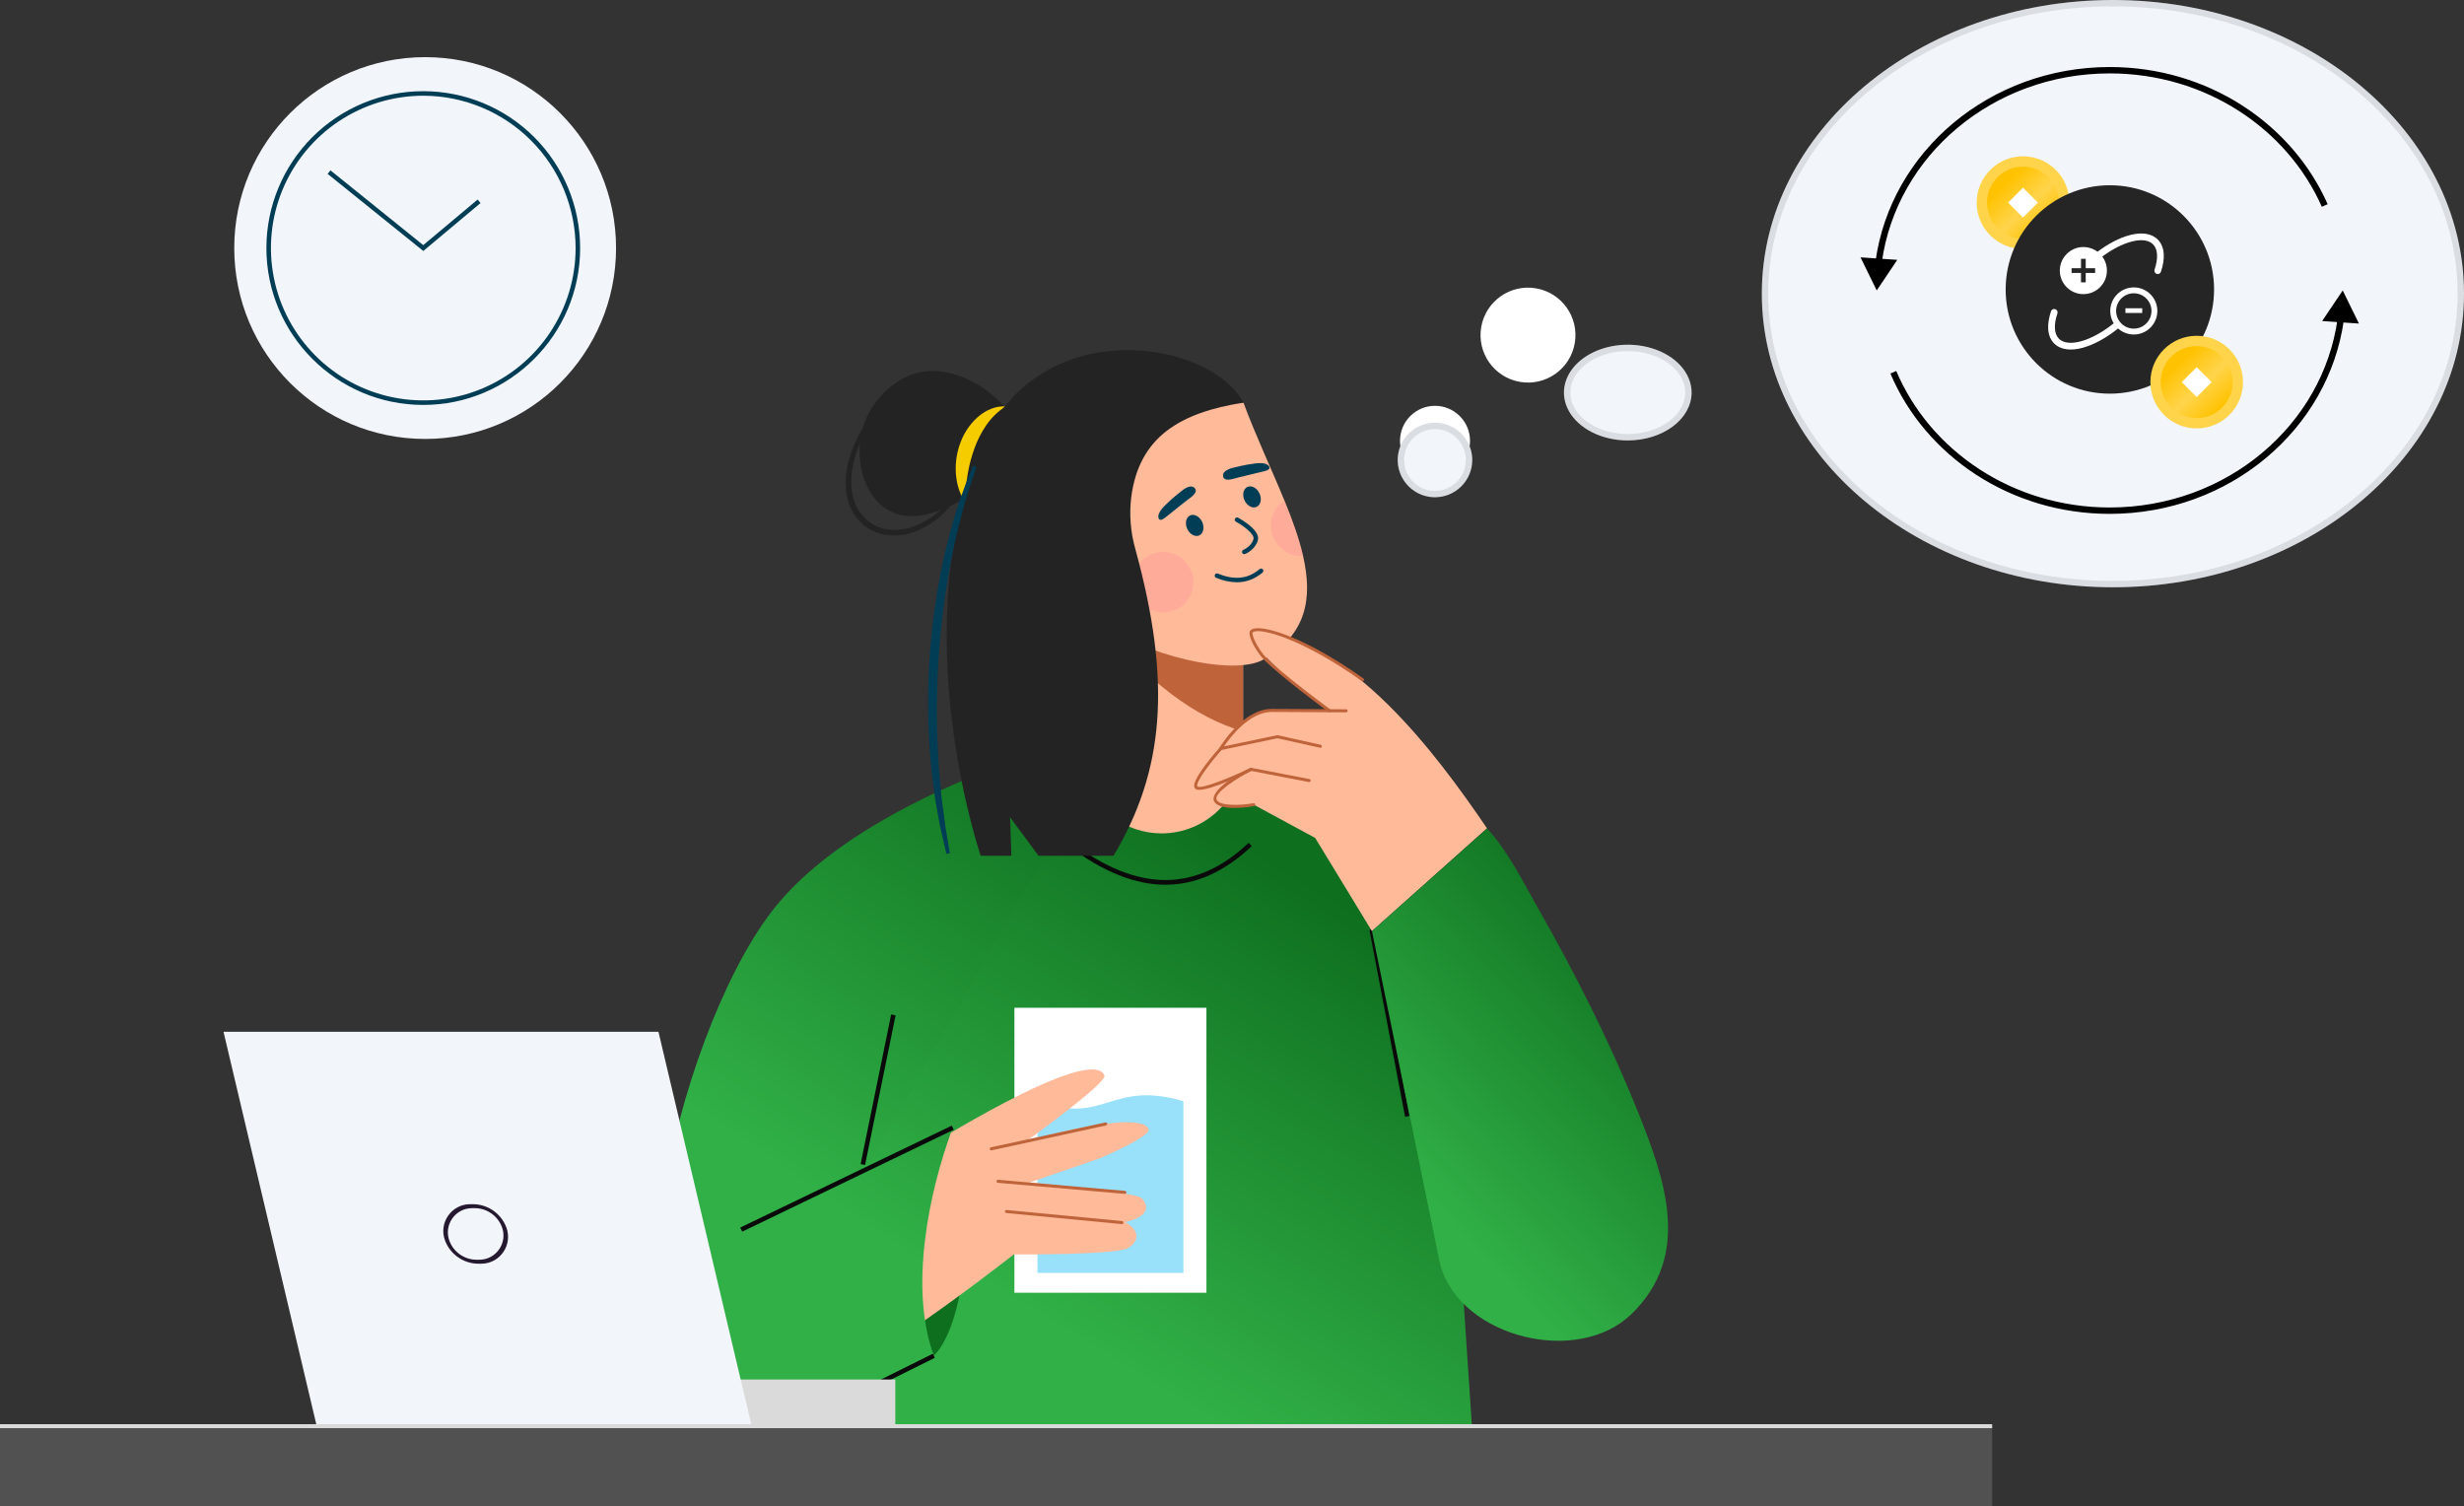<svg width="386" height="236" viewBox="0 0 386 236" fill="none" xmlns="http://www.w3.org/2000/svg">
<rect x="0" y="0" width="386" height="236" fill="#333333" stroke="none"/>
<path d="M246.698 53.75C247.391 49.703 244.671 45.86 240.624 45.168C236.576 44.475 232.734 47.195 232.041 51.242C231.349 55.29 234.068 59.132 238.116 59.825C242.163 60.517 246.006 57.798 246.698 53.75Z" fill="white"/>
<path d="M255.002 69C253.025 69 251.091 68.561 249.446 67.737C247.801 66.913 246.519 65.742 245.762 64.371C245.005 63.001 244.806 61.493 245.192 60.038C245.577 58.583 246.53 57.246 247.928 56.197C249.327 55.148 251.108 54.434 253.048 54.144C254.988 53.855 256.999 54.003 258.826 54.571C260.654 55.138 262.216 56.1 263.315 57.333C264.413 58.566 265 60.017 265 61.5C264.997 63.488 263.943 65.394 262.069 66.8C260.195 68.207 257.653 68.998 255.002 69Z" fill="#F2F5FA"/>
<path d="M255.002 68.5C253.096 68.5 251.24 68.076 249.67 67.29C248.099 66.503 246.9 65.397 246.2 64.13C245.502 62.867 245.324 61.491 245.675 60.166C246.027 58.837 246.904 57.59 248.228 56.597C249.552 55.604 251.254 54.918 253.122 54.639C254.989 54.36 256.924 54.504 258.678 55.048C260.433 55.593 261.912 56.51 262.941 57.666C263.968 58.819 264.5 60.153 264.5 61.499C264.498 63.301 263.543 65.07 261.769 66.401C259.992 67.733 257.56 68.498 255.002 68.5Z" stroke="black" stroke-opacity="0.1"/>
<path d="M228.68 72.936C230.822 70.794 230.822 67.322 228.68 65.181C226.539 63.039 223.067 63.039 220.925 65.181C218.784 67.322 218.784 70.794 220.925 72.936C223.067 75.077 226.539 75.077 228.68 72.936Z" fill="white"/>
<path d="M224.804 77.898C223.649 77.899 222.519 77.557 221.558 76.916C220.597 76.275 219.848 75.364 219.405 74.297C218.962 73.23 218.846 72.056 219.07 70.923C219.295 69.79 219.851 68.749 220.667 67.931C221.484 67.114 222.524 66.557 223.657 66.332C224.79 66.106 225.964 66.221 227.032 66.663C228.099 67.105 229.011 67.853 229.653 68.814C230.295 69.774 230.638 70.903 230.638 72.058C230.636 73.606 230.021 75.089 228.927 76.183C227.834 77.278 226.351 77.894 224.804 77.898Z" fill="#F2F5FA"/>
<path d="M224.803 77.398C223.747 77.399 222.714 77.086 221.836 76.5C220.957 75.914 220.272 75.081 219.867 74.105C219.462 73.13 219.356 72.056 219.561 71.02C219.766 69.984 220.274 69.032 221.021 68.285C221.768 67.537 222.719 67.028 223.755 66.822C224.791 66.615 225.864 66.721 226.84 67.125C227.816 67.529 228.651 68.213 229.237 69.091C229.824 69.969 230.138 71.002 230.138 72.058C230.136 73.472 229.573 74.829 228.573 75.83C227.574 76.831 226.218 77.394 224.803 77.398Z" stroke="black" stroke-opacity="0.1"/>
<path d="M331 92C300.673 92 276 71.365 276 45.999C276 20.634 300.662 0 331 0C361.338 0 386 20.636 386 45.999C386 71.363 361.315 92 331 92Z" fill="#F2F5FA"/>
<path d="M331 91.5C300.862 91.5 276.5 71.008 276.5 45.999C276.5 20.99 300.851 0.5 331 0.5C361.149 0.5 385.5 20.991 385.5 45.999C385.5 71.007 361.127 91.5 331 91.5Z" stroke="black" stroke-opacity="0.1"/>
<path d="M230.602 223.659H121.448L122.253 207.059L124.287 164.981L175.028 114.168C175.028 114.168 215.777 118.603 224.923 138.79L226.169 157.378L230.115 216.339L230.602 223.659Z" fill="url(#paint0_linear_1508_9868)"/>
<path d="M188.994 157.872H158.913V202.514H188.994V157.872Z" fill="white"/>
<path opacity="0.4" d="M162.523 199.408H185.387V172.515C173.949 169.121 173.144 176.361 162.523 172.515V199.408Z" fill="#00B3F3"/>
<path d="M146.293 212.379C151.616 207.174 153.31 186.27 148.534 177.483L138.722 194.751L146.293 212.379Z" fill="#0E6F1F"/>
<path d="M179.926 176.853C178.507 173.698 160.93 178.657 160.93 178.657C160.93 178.657 173.523 169.604 173.019 168.466C170.778 163.405 143.726 180.639 143.726 180.639L142.022 208.781C149.535 203.797 158.823 196.51 158.823 196.51C158.823 196.51 174.986 196.633 176.76 195.494C178.533 194.354 178.531 192.709 176.252 191.443C176.252 191.443 181.333 190.519 178.87 187.725C177.958 186.692 161.314 185.24 161.314 185.24L172.328 181.443C172.328 181.443 180.449 178.013 179.926 176.853Z" fill="#FFBA9A"/>
<path d="M155.277 180.205C155.22 180.203 155.165 180.181 155.123 180.142C155.081 180.103 155.054 180.05 155.048 179.993C155.042 179.936 155.057 179.878 155.089 179.831C155.122 179.784 155.171 179.75 155.226 179.736L173.17 175.833C173.201 175.826 173.233 175.826 173.264 175.831C173.295 175.837 173.325 175.85 173.351 175.867C173.377 175.885 173.4 175.908 173.417 175.935C173.434 175.961 173.445 175.991 173.45 176.022C173.457 176.053 173.457 176.085 173.451 176.116C173.445 176.147 173.433 176.177 173.415 176.203C173.398 176.23 173.375 176.252 173.348 176.269C173.322 176.287 173.292 176.299 173.261 176.304L155.319 180.209L155.277 180.205Z" fill="#BF643A"/>
<path d="M176.22 187.027H176.199L156.324 185.293C156.261 185.287 156.204 185.257 156.163 185.209C156.123 185.161 156.103 185.099 156.108 185.036C156.115 184.974 156.145 184.917 156.193 184.877C156.24 184.837 156.302 184.816 156.364 184.82L176.238 186.556C176.301 186.558 176.36 186.586 176.403 186.632C176.446 186.678 176.468 186.739 176.466 186.802C176.463 186.865 176.436 186.924 176.39 186.966C176.343 187.009 176.282 187.031 176.22 187.029V187.027Z" fill="#BF643A"/>
<path d="M175.746 191.759H175.723L157.622 190.025C157.563 190.015 157.51 189.983 157.474 189.935C157.438 189.887 157.421 189.828 157.427 189.768C157.433 189.708 157.461 189.653 157.505 189.613C157.55 189.573 157.608 189.551 157.667 189.552L175.767 191.288C175.829 191.291 175.889 191.318 175.931 191.365C175.973 191.411 175.996 191.472 175.993 191.535C175.99 191.598 175.963 191.657 175.916 191.699C175.87 191.742 175.809 191.764 175.746 191.761V191.759Z" fill="#BF643A"/>
<path d="M135.176 183.987L175.029 114.168C175.029 114.168 135.91 123.152 120.842 142.856C105.773 162.56 92.449 218.488 114.467 223.125C125.191 225.383 137.409 218.268 146.296 212.376C142.391 201.846 145.48 186.758 149.253 176.649L135.176 183.987Z" fill="url(#paint1_linear_1508_9868)"/>
<path d="M182.576 138.599C177.844 138.599 172.826 136.591 167.486 132.576L167.912 132.008C178.283 139.806 187.344 139.814 195.612 132.035L196.098 132.549C191.813 136.583 187.327 138.599 182.576 138.599Z" fill="#0A0A0A"/>
<path d="M149.098 176.336L115.964 192.304L116.272 192.944L149.406 176.976L149.098 176.336Z" fill="#0A0A0A"/>
<path d="M146.134 212.068L125.66 222.244L125.976 222.88L146.45 212.703L146.134 212.068Z" fill="#0A0A0A"/>
<path d="M139.605 158.92L134.82 182.363L135.516 182.505L140.3 159.062L139.605 158.92Z" fill="#0A0A0A"/>
<path d="M220.111 174.947L214.54 145.743L214.69 145.609L232.723 129.508L233.196 130.038L215.312 146.004L220.807 174.815L220.111 174.947Z" fill="#0A0A0A"/>
<path d="M194.732 93.888V117.647C194.753 119.335 194.438 121.01 193.807 122.575C193.175 124.14 192.239 125.564 191.053 126.764C189.867 127.965 188.455 128.918 186.897 129.569C185.34 130.219 183.669 130.554 181.981 130.554C180.294 130.554 178.623 130.219 177.066 129.569C175.508 128.918 174.096 127.965 172.91 126.764C171.724 125.564 170.788 124.14 170.156 122.575C169.525 121.01 169.21 119.335 169.23 117.647V93.888H194.732Z" fill="#FFBA9A"/>
<path d="M194.732 93.888V114.558C187.274 112.476 179.631 106.637 173.03 98.255L179.801 93.888H194.732Z" fill="#BF643A"/>
<path d="M197.954 103.304C193.96 105.641 182.183 103.62 173.031 98.259L167.353 73.728L181.785 61.425L194.798 63.081C196.761 68.381 199.228 73.554 201.215 78.413C202.455 81.441 203.505 84.347 204.13 87.082C205.654 93.726 204.717 99.353 197.954 103.304Z" fill="#FFBA9A"/>
<path d="M196.858 79.403C197.505 79.104 197.705 78.162 197.306 77.299C196.907 76.437 196.059 75.981 195.412 76.281C194.765 76.58 194.564 77.522 194.963 78.385C195.363 79.247 196.211 79.703 196.858 79.403Z" fill="#013D55"/>
<path d="M188.329 81.767C188.726 82.63 188.518 83.571 187.88 83.87C187.242 84.169 186.387 83.715 185.987 82.852C185.588 81.989 185.798 81.048 186.434 80.749C187.07 80.45 187.929 80.906 188.329 81.767Z" fill="#013D55"/>
<path d="M194.923 86.814C194.84 86.814 194.759 86.785 194.696 86.732C194.632 86.679 194.588 86.606 194.573 86.524C194.557 86.443 194.571 86.358 194.611 86.286C194.651 86.213 194.715 86.157 194.792 86.126C194.804 86.126 196.015 85.629 196.363 84.466C196.585 83.724 194.879 82.411 193.598 81.716C193.52 81.668 193.464 81.593 193.441 81.505C193.417 81.417 193.428 81.323 193.472 81.244C193.515 81.164 193.587 81.103 193.674 81.075C193.76 81.047 193.854 81.053 193.937 81.091C194.537 81.417 197.506 83.119 197.043 84.669C196.594 86.17 195.114 86.764 195.051 86.789C195.01 86.805 194.967 86.813 194.923 86.814Z" fill="#013D55"/>
<path d="M193.758 91.216C192.639 91.194 191.536 90.953 190.51 90.508C190.466 90.49 190.427 90.465 190.394 90.432C190.361 90.399 190.335 90.36 190.317 90.317C190.299 90.274 190.289 90.228 190.289 90.181C190.289 90.135 190.298 90.088 190.315 90.045C190.333 90.002 190.359 89.963 190.392 89.93C190.425 89.897 190.464 89.871 190.507 89.853C190.55 89.835 190.596 89.825 190.642 89.825C190.689 89.825 190.735 89.834 190.778 89.851C193.396 90.925 195.478 90.703 197.333 89.153C197.369 89.123 197.41 89.1 197.454 89.086C197.499 89.072 197.546 89.067 197.592 89.071C197.638 89.075 197.684 89.088 197.725 89.11C197.766 89.131 197.803 89.161 197.833 89.196C197.863 89.232 197.885 89.273 197.899 89.318C197.913 89.362 197.919 89.409 197.915 89.455C197.911 89.502 197.897 89.547 197.876 89.588C197.854 89.629 197.825 89.666 197.789 89.696C196.567 90.709 195.242 91.216 193.758 91.216Z" fill="#013D55"/>
<path d="M187.112 76.418C187.852 77.111 186.473 77.972 186.001 78.328C184.816 79.218 183.701 80.195 182.524 81.092C182.365 81.226 182.184 81.334 181.99 81.41C181.916 81.44 181.835 81.449 181.756 81.434C181.693 81.415 181.636 81.38 181.591 81.332C181.546 81.284 181.514 81.226 181.498 81.162C181.239 80.259 182.515 79.169 183.069 78.639C183.713 78.022 184.407 77.465 185.104 76.907C185.566 76.538 186.518 75.892 187.092 76.399L187.112 76.418Z" fill="#013D55"/>
<path d="M191.6 74.557C191.693 75.566 193.22 75.006 193.788 74.851C195.219 74.472 196.675 74.182 198.104 73.804C198.308 73.761 198.504 73.685 198.683 73.579C198.753 73.538 198.81 73.478 198.848 73.406C198.873 73.344 198.881 73.276 198.871 73.209C198.861 73.143 198.833 73.08 198.791 73.028C198.236 72.271 196.593 72.608 195.834 72.719C194.95 72.85 194.085 73.056 193.219 73.264C192.651 73.403 191.549 73.757 191.598 74.521C191.598 74.538 191.6 74.548 191.6 74.557Z" fill="#013D55"/>
<path opacity="0.4" d="M182.212 95.935C184.825 95.935 186.944 93.817 186.944 91.203C186.944 88.59 184.825 86.471 182.212 86.471C179.598 86.471 177.479 88.59 177.479 91.203C177.479 93.817 179.598 95.935 182.212 95.935Z" fill="#FF9498"/>
<path opacity="0.4" d="M204.136 87.101C204.032 87.101 203.931 87.101 203.827 87.101C202.81 87.1 201.821 86.771 201.006 86.164C200.19 85.557 199.592 84.704 199.3 83.73C199.007 82.756 199.036 81.714 199.382 80.758C199.728 79.802 200.373 78.983 201.221 78.422C202.451 81.451 203.502 84.356 204.136 87.101Z" fill="#FF9498"/>
<path d="M138.266 63.317C137.344 64.654 136.409 65.982 135.684 67.427C135.283 68.127 134.973 68.871 134.638 69.6L134.218 70.735C134.07 71.114 133.988 71.492 133.871 71.871C133.468 73.408 133.25 74.998 133.407 76.554C133.482 77.326 133.657 78.085 133.928 78.812C134.212 79.523 134.611 80.183 135.107 80.765C136.103 81.937 137.49 82.708 139.01 82.936C140.534 83.158 142.112 82.885 143.57 82.306C145.039 81.697 146.386 80.826 147.545 79.737C148.734 78.646 149.806 77.434 150.746 76.122L151.054 76.327C150.192 77.739 149.168 79.046 148.005 80.222C146.816 81.409 145.422 82.371 143.89 83.061C142.319 83.763 140.586 84.025 138.878 83.819C138.017 83.693 137.184 83.419 136.417 83.008L136.125 82.859L135.855 82.669C135.677 82.543 135.493 82.424 135.321 82.291C134.985 82.011 134.676 81.702 134.397 81.365C133.84 80.704 133.395 79.956 133.08 79.151C132.787 78.345 132.6 77.504 132.525 76.65C132.395 74.965 132.592 73.271 133.105 71.661C133.239 71.267 133.339 70.858 133.504 70.476L133.975 69.321C134.321 68.569 134.705 67.836 135.126 67.124C135.967 65.708 136.921 64.362 137.979 63.1L138.266 63.317Z" fill="#232323"/>
<path d="M159.352 72.029C155.148 75.516 150.31 79.462 144.846 80.636C136.04 82.528 132.597 71.997 135.881 65.152C137.473 61.84 140.784 58.862 144.492 58.249C153.626 56.739 163.613 68.491 159.352 72.029Z" fill="#232323"/>
<path d="M157.532 63.673C156.331 64.443 155.297 65.447 154.493 66.626C153.731 67.743 153.115 68.951 152.658 70.223C152.188 71.513 151.836 72.844 151.606 74.198C151.367 75.649 151.211 77.114 151.138 78.583C150.277 77.273 149.849 75.708 149.742 74.126C149.64 72.521 149.876 70.913 150.434 69.405C150.986 67.864 151.908 66.482 153.118 65.381C154.337 64.294 155.956 63.55 157.532 63.673Z" fill="#F5CC00"/>
<path d="M177.848 85.979C183.621 107.004 182.344 120.774 174.45 134.056H162.687L158.235 128.028L158.437 134.056H153.629C153.629 134.056 141.326 98.093 154.103 68.991C163.567 48.879 189.593 53.375 194.798 63.075C184.956 64.622 178.439 68.375 177.214 77.906C176.89 80.612 177.106 83.356 177.848 85.979Z" fill="#232323"/>
<path d="M152.971 73.167C152.135 75.585 151.302 78 150.685 80.481C150.003 82.942 149.451 85.439 148.964 87.945C148.008 92.962 147.363 98.033 147.034 103.129C146.705 108.224 146.684 113.335 146.971 118.432L147.075 120.344C147.113 120.982 147.189 121.616 147.246 122.252C147.376 123.522 147.454 124.8 147.654 126.062C147.855 127.325 147.953 128.603 148.167 129.863C148.381 131.124 148.601 132.384 148.805 133.649L148.264 133.77C147.961 132.519 147.669 131.264 147.387 130.003C147.105 128.745 146.91 127.471 146.672 126.201C146.434 124.93 146.31 123.647 146.134 122.368C146.059 121.728 145.96 121.088 145.902 120.446L145.735 118.516C144.897 108.199 145.59 97.815 147.791 87.701C148.094 86.446 148.343 85.179 148.699 83.936C149.055 82.692 149.354 81.439 149.761 80.213C149.95 79.597 150.14 78.98 150.355 78.369L151.014 76.548C151.423 75.323 151.974 74.15 152.456 72.952L152.971 73.167Z" fill="#013D55"/>
<path d="M196.927 98.573C193.571 98.104 198.347 104.252 208.284 111.35L199.829 111.17C198.046 111.13 196.308 111.728 194.926 112.854C192.96 114.46 191.249 117.265 191.249 117.265C191.249 117.265 186.517 122.943 187.463 123.416C188.409 123.89 195.981 120.52 195.981 120.52L194.277 121.329C194.277 121.329 188.839 124.526 190.887 126.061C191.834 126.77 196.407 126.061 196.407 126.061L206.03 131.266L214.926 145.873L232.959 129.772C224.642 117.543 211.865 100.667 196.927 98.573Z" fill="#FFBA9A"/>
<path d="M232.963 129.772L214.928 145.873L225.461 197.369C225.541 197.783 225.641 198.192 225.762 198.596C229.239 209.608 247.191 213.958 255.557 205.875C265.106 196.65 260.829 184.714 256.57 174.119C252.167 163.16 246.786 152.541 240.954 142.286C238.577 138.099 236.235 133.361 232.963 129.772Z" fill="url(#paint2_linear_1508_9868)"/>
<path d="M208.286 111.587C208.236 111.587 208.186 111.571 208.146 111.541C208.07 111.484 200.521 105.94 197.902 103.234C197.258 102.567 195.744 100.379 195.738 99.168C195.739 99.044 195.775 98.924 195.842 98.82C195.91 98.717 196.005 98.634 196.117 98.583C197.659 97.78 204.294 99.681 213.616 106.309C213.656 106.349 213.681 106.402 213.685 106.458C213.69 106.515 213.674 106.571 213.641 106.616C213.608 106.662 213.559 106.694 213.504 106.708C213.45 106.721 213.392 106.714 213.342 106.688C203.968 100.023 197.542 98.36 196.335 98.996C196.206 99.062 196.206 99.128 196.206 99.16C196.206 100.126 197.531 102.162 198.237 102.897C200.828 105.575 208.344 111.096 208.42 111.151C208.461 111.181 208.491 111.222 208.506 111.27C208.521 111.317 208.521 111.369 208.506 111.416C208.49 111.464 208.46 111.505 208.419 111.534C208.379 111.564 208.33 111.579 208.28 111.579L208.286 111.587Z" fill="#BF643A"/>
<path d="M190.771 117.607L191.045 117.143C191.191 116.899 194.641 111.177 199.103 111.056L210.882 111.117C210.913 111.117 210.943 111.123 210.972 111.135C211.001 111.147 211.027 111.164 211.048 111.186C211.07 111.208 211.087 111.234 211.099 111.263C211.111 111.292 211.117 111.322 211.116 111.353C211.111 111.415 211.084 111.472 211.041 111.515C210.997 111.559 210.939 111.585 210.878 111.59L199.108 111.529C195.639 111.624 192.686 115.544 191.755 116.916L200.113 115.167L206.909 116.682C206.968 116.697 207.02 116.734 207.052 116.787C207.085 116.839 207.096 116.902 207.082 116.962C207.069 117.022 207.033 117.075 206.981 117.109C206.93 117.143 206.867 117.155 206.807 117.143L200.112 115.652L190.771 117.607Z" fill="#BF643A"/>
<path d="M187.87 123.731C187.683 123.743 187.497 123.703 187.332 123.614C187.26 123.566 187.2 123.503 187.156 123.43C187.112 123.356 187.086 123.273 187.078 123.188C186.9 121.827 190.644 117.587 191.07 117.108C191.112 117.061 191.171 117.032 191.233 117.029C191.296 117.025 191.358 117.046 191.404 117.088C191.451 117.13 191.48 117.188 191.484 117.251C191.487 117.314 191.466 117.375 191.424 117.422C189.865 119.169 187.434 122.264 187.548 123.127C187.548 123.195 187.58 123.212 187.593 123.22C188.252 123.651 192.831 121.779 195.871 120.309L195.941 120.275L205.126 122.042C205.188 122.054 205.243 122.09 205.278 122.142C205.313 122.194 205.327 122.258 205.315 122.32C205.303 122.381 205.267 122.436 205.215 122.471C205.163 122.507 205.099 122.52 205.038 122.508L196.005 120.769C194.75 121.374 189.751 123.731 187.87 123.731Z" fill="#BF643A"/>
<path d="M193.387 126.574C191.965 126.574 190.517 126.337 190.154 125.438C190.029 125.128 189.713 123.422 195.867 120.309C195.894 120.293 195.925 120.282 195.957 120.278C195.989 120.275 196.022 120.278 196.053 120.287C196.084 120.296 196.113 120.311 196.137 120.332C196.162 120.353 196.182 120.378 196.197 120.407C196.211 120.436 196.22 120.468 196.221 120.5C196.223 120.532 196.219 120.564 196.208 120.595C196.196 120.625 196.179 120.653 196.157 120.676C196.135 120.7 196.108 120.718 196.079 120.731C193.73 121.92 190.163 124.202 190.589 125.26C191.015 126.319 194.36 126.18 196.362 125.828C196.423 125.821 196.484 125.836 196.533 125.873C196.582 125.909 196.615 125.962 196.625 126.022C196.636 126.082 196.623 126.144 196.589 126.194C196.555 126.245 196.503 126.281 196.444 126.294C195.434 126.469 194.412 126.563 193.387 126.574Z" fill="#BF643A"/>
<path d="M66.602 68.763C83.118 68.763 96.507 55.375 96.507 38.859C96.507 22.343 83.118 8.954 66.602 8.954C50.086 8.954 36.697 22.343 36.697 38.859C36.697 55.375 50.086 68.763 66.602 68.763Z" fill="#F2F5FA"/>
<path d="M66.308 63.434C52.757 63.434 41.733 52.408 41.733 38.86C41.733 32.342 44.322 26.091 48.931 21.483C53.54 16.874 59.79 14.285 66.308 14.285C72.826 14.285 79.076 16.874 83.685 21.483C88.293 26.091 90.882 32.342 90.882 38.86C90.882 52.408 79.859 63.434 66.308 63.434ZM66.308 14.995C61.588 14.995 56.974 16.395 53.049 19.017C49.125 21.639 46.066 25.366 44.26 29.727C42.453 34.088 41.981 38.886 42.902 43.516C43.823 48.145 46.096 52.397 49.433 55.735C52.771 59.072 57.023 61.345 61.652 62.266C66.281 63.187 71.08 62.714 75.441 60.908C79.801 59.102 83.528 56.043 86.151 52.118C88.773 48.194 90.173 43.58 90.173 38.86C90.166 32.532 87.649 26.466 83.175 21.992C78.701 17.518 72.635 15.002 66.308 14.995Z" fill="#013D55"/>
<path d="M66.312 39.317L51.323 27.239L51.768 26.686L66.303 38.399L74.821 31.265L75.277 31.81L66.312 39.317Z" fill="#013D55"/>
<path d="M140.256 216.108H95.774V223.679H140.256V216.108Z" fill="#DADADA"/>
<path d="M117.821 223.679H49.681L35.014 161.633H103.152L117.821 223.679Z" fill="#F2F5FA"/>
<path d="M78.624 192.204C79.566 194.686 77.732 197.344 75.076 197.344H74.668C72.777 197.344 71.082 196.175 70.411 194.406C69.469 191.924 71.303 189.266 73.959 189.266H74.367C76.258 189.266 77.953 190.436 78.624 192.204ZM69.722 194.346C70.549 196.526 72.638 197.968 74.97 197.968H75.379C78.325 197.968 80.36 195.02 79.316 192.266C78.489 190.085 76.4 188.642 74.067 188.642H73.658C70.711 188.642 68.676 191.591 69.722 194.346Z" fill="#251930"/>
<path d="M312.08 223.303H0V236H312.08V223.303Z" fill="#515151"/>
<path d="M9.15527e-05 223.729H312.08V223.106H9.15527e-05V223.729Z" fill="#DADADA"/>
<circle cx="316.916" cy="31.743" r="7.255" fill="#FFD44B"/>
<circle cx="316.916" cy="31.743" r="5.643" fill="url(#paint3_linear_1508_9868)"/>
<rect x="314.576" y="31.743" width="3.305" height="3.305" transform="rotate(-45 314.576 31.743)" fill="white"/>
<path d="M330.523 61.67C339.539 61.67 346.848 54.361 346.848 45.346C346.848 36.33 339.539 29.021 330.523 29.021C321.507 29.021 314.198 36.33 314.198 45.346C314.198 54.361 321.507 61.67 330.523 61.67Z" fill="#252525"/>
<path fill-rule="evenodd" clip-rule="evenodd" d="M334.272 51.482C335.802 51.482 337.042 50.242 337.042 48.712C337.042 47.183 335.802 45.943 334.272 45.943C332.743 45.943 331.503 47.183 331.503 48.712C331.503 50.242 332.743 51.482 334.272 51.482ZM337.962 48.712C337.962 50.75 336.31 52.402 334.272 52.402C332.235 52.402 330.583 50.75 330.583 48.712C330.583 46.675 332.235 45.023 334.272 45.023C336.31 45.023 337.962 46.675 337.962 48.712Z" fill="white"/>
<path fill-rule="evenodd" clip-rule="evenodd" d="M332.002 50.62C332.186 50.845 332.152 51.177 331.926 51.361C330.01 52.922 328.015 54.011 326.251 54.486C324.513 54.955 322.852 54.86 321.801 53.809C320.634 52.642 320.642 50.728 321.306 48.759C321.399 48.483 321.698 48.335 321.974 48.428C322.25 48.521 322.398 48.82 322.305 49.096C321.674 50.965 321.824 52.341 322.546 53.064C323.195 53.712 324.369 53.903 325.977 53.469C327.56 53.042 329.425 52.039 331.26 50.544C331.486 50.36 331.818 50.394 332.002 50.62Z" fill="white"/>
<path fill-rule="evenodd" clip-rule="evenodd" d="M328.322 40.301C328.145 40.069 328.19 39.739 328.421 39.562C330.259 38.156 332.147 37.188 333.814 36.786C335.461 36.389 337.023 36.52 338.027 37.524C339.193 38.691 339.186 40.605 338.522 42.574C338.429 42.85 338.13 42.998 337.854 42.905C337.578 42.812 337.43 42.513 337.523 42.237C338.154 40.368 338.004 38.991 337.281 38.269C336.662 37.65 335.566 37.447 334.061 37.81C332.576 38.168 330.82 39.054 329.061 40.399C328.83 40.576 328.499 40.532 328.322 40.301Z" fill="white"/>
<path fill-rule="evenodd" clip-rule="evenodd" d="M330.061 42.388C330.061 44.425 328.41 46.077 326.372 46.077C324.334 46.077 322.683 44.425 322.683 42.388C322.683 40.35 324.334 38.699 326.372 38.699C328.41 38.699 330.061 40.35 330.061 42.388ZM326.003 40.543H326.741V42.019H328.216V42.756H326.741V44.232H326.003V42.756H324.527V42.019H326.003V40.543Z" fill="white"/>
<path d="M335.593 49.028V48.291H332.958V49.028H335.593Z" fill="white"/>
<circle cx="344.125" cy="59.858" r="7.255" fill="#FFD44B"/>
<circle cx="344.126" cy="59.858" r="5.643" fill="url(#paint4_linear_1508_9868)"/>
<rect x="341.785" y="59.858" width="3.305" height="3.305" transform="rotate(-45 341.785 59.858)" fill="white"/>
<path d="M367 45.5L363.78 50.292L369.54 50.685L367 45.5ZM294 45.5L297.22 40.708L291.46 40.315L294 45.5ZM366.199 49.92C363.908 66.588 348.818 79.5 330.5 79.5V80.5C349.281 80.5 364.825 67.255 367.189 50.056L366.199 49.92ZM294.801 41.08C297.092 24.412 312.182 11.5 330.5 11.5V10.5C311.719 10.5 296.175 23.745 293.811 40.944L294.801 41.08ZM330.5 79.5C315.327 79.5 302.363 70.638 297.061 58.119L296.14 58.509C301.603 71.408 314.938 80.5 330.5 80.5V79.5ZM330.5 11.5C345.476 11.5 358.301 20.134 363.729 32.395L364.643 31.991C359.051 19.357 345.861 10.5 330.5 10.5V11.5Z" fill="black"/>
<defs>
<linearGradient id="paint0_linear_1508_9868" x1="224.203" y1="135.092" x2="133.71" y2="283.49" gradientUnits="userSpaceOnUse">
<stop offset="0.071" stop-color="#0E6F1F"/>
<stop offset="0.533" stop-color="#31B047"/>
</linearGradient>
<linearGradient id="paint1_linear_1508_9868" x1="167.321" y1="99.763" x2="67.366" y2="245.189" gradientUnits="userSpaceOnUse">
<stop offset="0.08" stop-color="#0E6F1F"/>
<stop offset="0.533" stop-color="#31B047"/>
</linearGradient>
<linearGradient id="paint2_linear_1508_9868" x1="258.592" y1="145.112" x2="184.065" y2="215.953" gradientUnits="userSpaceOnUse">
<stop stop-color="#0E6F1F"/>
<stop offset="0.533" stop-color="#31B047"/>
</linearGradient>
<linearGradient id="paint3_linear_1508_9868" x1="313.086" y1="27.511" x2="320.946" y2="35.774" gradientUnits="userSpaceOnUse">
<stop offset="0.134" stop-color="#FFC200"/>
<stop offset="0.58" stop-color="#FFC200" stop-opacity="0"/>
<stop offset="1" stop-color="#FFC200"/>
</linearGradient>
<linearGradient id="paint4_linear_1508_9868" x1="340.296" y1="55.626" x2="348.156" y2="63.889" gradientUnits="userSpaceOnUse">
<stop offset="0.134" stop-color="#FFC200"/>
<stop offset="0.58" stop-color="#FFC200" stop-opacity="0"/>
<stop offset="1" stop-color="#FFC200"/>
</linearGradient>
</defs>
</svg>
